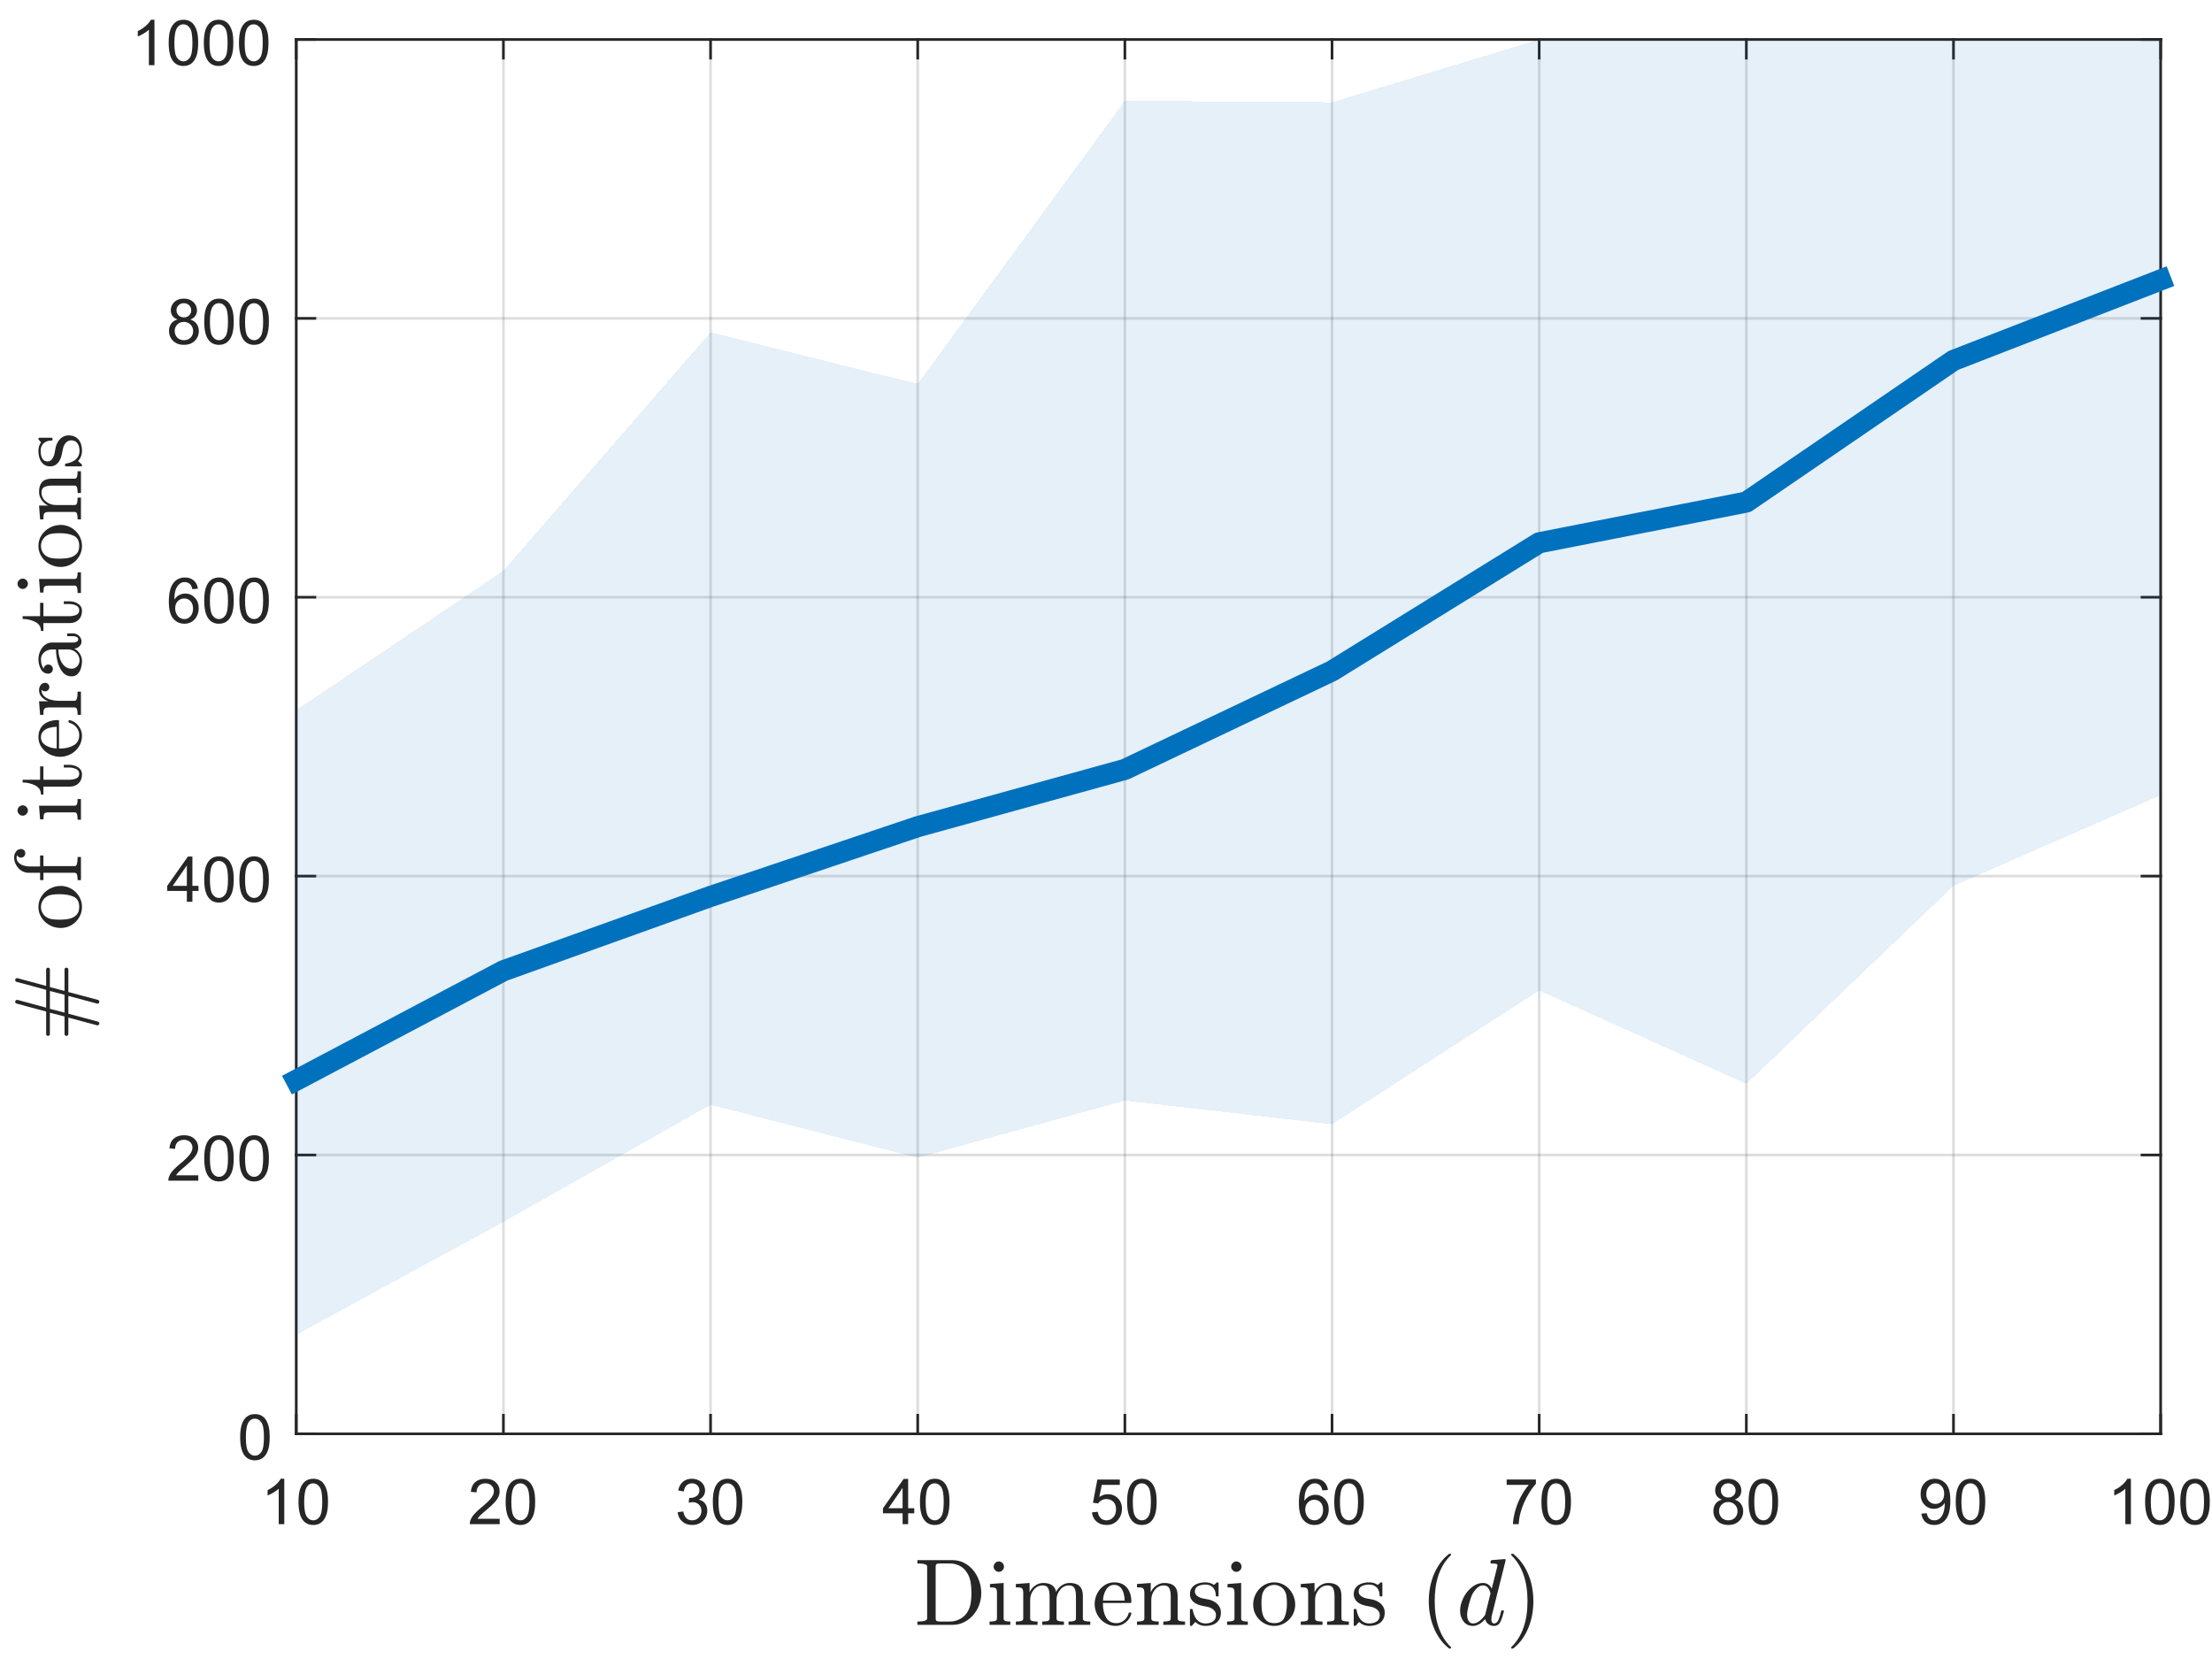 <?xml version="1.0"?>
<!DOCTYPE svg PUBLIC '-//W3C//DTD SVG 1.0//EN'
          'http://www.w3.org/TR/2001/REC-SVG-20010904/DTD/svg10.dtd'>
<svg xmlns:xlink="http://www.w3.org/1999/xlink" style="fill-opacity:1; color-rendering:auto; color-interpolation:auto; text-rendering:auto; stroke:black; stroke-linecap:square; stroke-miterlimit:10; shape-rendering:auto; stroke-opacity:1; fill:black; stroke-dasharray:none; font-weight:normal; stroke-width:1; font-family:'Dialog'; font-style:normal; stroke-linejoin:miter; font-size:12px; stroke-dashoffset:0; image-rendering:auto;" width="560" height="420" xmlns="http://www.w3.org/2000/svg"
><rect width="100%" height="100%" fill="#808080" stroke="none"/><!--Generated by the Batik Graphics2D SVG Generator--><defs id="genericDefs"
  /><g
  ><defs id="defs1"
    ><clipPath clipPathUnits="userSpaceOnUse" id="clipPath1"
      ><path d="M0 0 L560 0 L560 420 L0 420 L0 0 Z"
      /></clipPath
    ></defs
    ><g style="fill:white; stroke:white;"
    ><rect x="0" y="0" width="560" style="clip-path:url(#clipPath1); stroke:none;" height="420"
    /></g
    ><g style="fill:white; text-rendering:optimizeSpeed; color-rendering:optimizeSpeed; image-rendering:optimizeSpeed; shape-rendering:crispEdges; stroke:white; color-interpolation:sRGB;"
    ><rect x="0" width="560" height="420" y="0" style="stroke:none;"
      /><path style="stroke:none;" d="M75 363 L547 363 L547 10 L75 10 Z"
    /></g
    ><g style="stroke-linecap:butt; fill-opacity:0.149; fill:rgb(38,38,38); text-rendering:geometricPrecision; image-rendering:optimizeQuality; color-rendering:optimizeQuality; stroke-linejoin:round; stroke:rgb(38,38,38); color-interpolation:linearRGB; stroke-width:0.667; stroke-opacity:0.149;"
    ><line y2="10" style="fill:none;" x1="75" x2="75" y1="363"
      /><line y2="10" style="fill:none;" x1="127.444" x2="127.444" y1="363"
      /><line y2="10" style="fill:none;" x1="179.889" x2="179.889" y1="363"
      /><line y2="10" style="fill:none;" x1="232.333" x2="232.333" y1="363"
      /><line y2="10" style="fill:none;" x1="284.778" x2="284.778" y1="363"
      /><line y2="10" style="fill:none;" x1="337.222" x2="337.222" y1="363"
      /><line y2="10" style="fill:none;" x1="389.667" x2="389.667" y1="363"
      /><line y2="10" style="fill:none;" x1="442.111" x2="442.111" y1="363"
      /><line y2="10" style="fill:none;" x1="494.555" x2="494.555" y1="363"
      /><line y2="10" style="fill:none;" x1="547" x2="547" y1="363"
      /><line y2="363" style="fill:none;" x1="547" x2="75" y1="363"
      /><line y2="292.4" style="fill:none;" x1="547" x2="75" y1="292.4"
      /><line y2="221.8" style="fill:none;" x1="547" x2="75" y1="221.8"
      /><line y2="151.2" style="fill:none;" x1="547" x2="75" y1="151.2"
      /><line y2="80.6" style="fill:none;" x1="547" x2="75" y1="80.6"
      /><line y2="10" style="fill:none;" x1="547" x2="75" y1="10"
      /><line x1="75" x2="547" y1="363" style="stroke-linecap:square; fill-opacity:1; fill:none; stroke-opacity:1;" y2="363"
      /><line x1="75" x2="547" y1="10" style="stroke-linecap:square; fill-opacity:1; fill:none; stroke-opacity:1;" y2="10"
      /><line x1="75" x2="75" y1="363" style="stroke-linecap:square; fill-opacity:1; fill:none; stroke-opacity:1;" y2="358.28"
      /><line x1="127.444" x2="127.444" y1="363" style="stroke-linecap:square; fill-opacity:1; fill:none; stroke-opacity:1;" y2="358.28"
      /><line x1="179.889" x2="179.889" y1="363" style="stroke-linecap:square; fill-opacity:1; fill:none; stroke-opacity:1;" y2="358.28"
      /><line x1="232.333" x2="232.333" y1="363" style="stroke-linecap:square; fill-opacity:1; fill:none; stroke-opacity:1;" y2="358.28"
      /><line x1="284.778" x2="284.778" y1="363" style="stroke-linecap:square; fill-opacity:1; fill:none; stroke-opacity:1;" y2="358.28"
      /><line x1="337.222" x2="337.222" y1="363" style="stroke-linecap:square; fill-opacity:1; fill:none; stroke-opacity:1;" y2="358.28"
      /><line x1="389.667" x2="389.667" y1="363" style="stroke-linecap:square; fill-opacity:1; fill:none; stroke-opacity:1;" y2="358.28"
      /><line x1="442.111" x2="442.111" y1="363" style="stroke-linecap:square; fill-opacity:1; fill:none; stroke-opacity:1;" y2="358.28"
      /><line x1="494.555" x2="494.555" y1="363" style="stroke-linecap:square; fill-opacity:1; fill:none; stroke-opacity:1;" y2="358.28"
      /><line x1="547" x2="547" y1="363" style="stroke-linecap:square; fill-opacity:1; fill:none; stroke-opacity:1;" y2="358.28"
      /><line x1="75" x2="75" y1="10" style="stroke-linecap:square; fill-opacity:1; fill:none; stroke-opacity:1;" y2="14.72"
      /><line x1="127.444" x2="127.444" y1="10" style="stroke-linecap:square; fill-opacity:1; fill:none; stroke-opacity:1;" y2="14.72"
      /><line x1="179.889" x2="179.889" y1="10" style="stroke-linecap:square; fill-opacity:1; fill:none; stroke-opacity:1;" y2="14.72"
      /><line x1="232.333" x2="232.333" y1="10" style="stroke-linecap:square; fill-opacity:1; fill:none; stroke-opacity:1;" y2="14.72"
      /><line x1="284.778" x2="284.778" y1="10" style="stroke-linecap:square; fill-opacity:1; fill:none; stroke-opacity:1;" y2="14.72"
      /><line x1="337.222" x2="337.222" y1="10" style="stroke-linecap:square; fill-opacity:1; fill:none; stroke-opacity:1;" y2="14.72"
      /><line x1="389.667" x2="389.667" y1="10" style="stroke-linecap:square; fill-opacity:1; fill:none; stroke-opacity:1;" y2="14.72"
      /><line x1="442.111" x2="442.111" y1="10" style="stroke-linecap:square; fill-opacity:1; fill:none; stroke-opacity:1;" y2="14.72"
      /><line x1="494.555" x2="494.555" y1="10" style="stroke-linecap:square; fill-opacity:1; fill:none; stroke-opacity:1;" y2="14.72"
      /><line x1="547" x2="547" y1="10" style="stroke-linecap:square; fill-opacity:1; fill:none; stroke-opacity:1;" y2="14.72"
    /></g
    ><g transform="translate(75,368.867)" style="font-size:16px; fill:rgb(38,38,38); text-rendering:geometricPrecision; image-rendering:optimizeQuality; color-rendering:optimizeQuality; font-family:'SansSerif'; stroke:rgb(38,38,38); color-interpolation:linearRGB;"
    ><path style="stroke:none;" d="M-3.031 17 L-4.438 17 L-4.438 8.031 Q-4.953 8.516 -5.773 9 Q-6.594 9.484 -7.25 9.734 L-7.25 8.375 Q-6.078 7.812 -5.195 7.023 Q-4.312 6.234 -3.938 5.5 L-3.031 5.5 L-3.031 17 ZM0.57 11.344 Q0.57 9.312 0.984 8.078 Q1.398 6.844 2.227 6.172 Q3.055 5.5 4.305 5.5 Q5.227 5.5 5.922 5.867 Q6.617 6.234 7.07 6.938 Q7.523 7.641 7.781 8.641 Q8.039 9.641 8.039 11.344 Q8.039 13.359 7.625 14.602 Q7.211 15.844 6.383 16.523 Q5.555 17.203 4.305 17.203 Q2.648 17.203 1.695 16 Q0.57 14.578 0.57 11.344 ZM2.008 11.344 Q2.008 14.172 2.672 15.102 Q3.336 16.031 4.305 16.031 Q5.273 16.031 5.93 15.094 Q6.586 14.156 6.586 11.344 Q6.586 8.516 5.93 7.586 Q5.273 6.656 4.289 6.656 Q3.32 6.656 2.742 7.484 Q2.008 8.531 2.008 11.344 Z"
    /></g
    ><g transform="translate(127.444,368.867)" style="font-size:16px; fill:rgb(38,38,38); text-rendering:geometricPrecision; image-rendering:optimizeQuality; color-rendering:optimizeQuality; font-family:'SansSerif'; stroke:rgb(38,38,38); color-interpolation:linearRGB;"
    ><path style="stroke:none;" d="M-0.938 15.641 L-0.938 17 L-8.516 17 Q-8.531 16.484 -8.344 16.016 Q-8.062 15.25 -7.422 14.5 Q-6.781 13.75 -5.578 12.766 Q-3.719 11.234 -3.062 10.336 Q-2.406 9.438 -2.406 8.641 Q-2.406 7.812 -3 7.234 Q-3.594 6.656 -4.562 6.656 Q-5.578 6.656 -6.188 7.266 Q-6.797 7.875 -6.797 8.953 L-8.25 8.812 Q-8.094 7.188 -7.125 6.344 Q-6.156 5.5 -4.531 5.5 Q-2.875 5.5 -1.914 6.414 Q-0.953 7.328 -0.953 8.672 Q-0.953 9.359 -1.234 10.023 Q-1.516 10.688 -2.172 11.422 Q-2.828 12.156 -4.344 13.438 Q-5.609 14.5 -5.969 14.883 Q-6.328 15.266 -6.562 15.641 L-0.938 15.641 ZM0.57 11.344 Q0.57 9.312 0.984 8.078 Q1.398 6.844 2.227 6.172 Q3.055 5.5 4.305 5.5 Q5.227 5.5 5.922 5.867 Q6.617 6.234 7.07 6.938 Q7.523 7.641 7.781 8.641 Q8.039 9.641 8.039 11.344 Q8.039 13.359 7.625 14.602 Q7.211 15.844 6.383 16.523 Q5.555 17.203 4.305 17.203 Q2.648 17.203 1.695 16 Q0.57 14.578 0.57 11.344 ZM2.008 11.344 Q2.008 14.172 2.672 15.102 Q3.336 16.031 4.305 16.031 Q5.273 16.031 5.93 15.094 Q6.586 14.156 6.586 11.344 Q6.586 8.516 5.93 7.586 Q5.273 6.656 4.289 6.656 Q3.32 6.656 2.742 7.484 Q2.008 8.531 2.008 11.344 Z"
    /></g
    ><g transform="translate(179.889,368.867)" style="font-size:16px; fill:rgb(38,38,38); text-rendering:geometricPrecision; image-rendering:optimizeQuality; color-rendering:optimizeQuality; font-family:'SansSerif'; stroke:rgb(38,38,38); color-interpolation:linearRGB;"
    ><path style="stroke:none;" d="M-8.328 13.969 L-6.922 13.781 Q-6.672 14.984 -6.094 15.508 Q-5.516 16.031 -4.672 16.031 Q-3.688 16.031 -3 15.344 Q-2.312 14.656 -2.312 13.641 Q-2.312 12.672 -2.945 12.047 Q-3.578 11.422 -4.562 11.422 Q-4.953 11.422 -5.547 11.578 L-5.391 10.344 Q-5.25 10.359 -5.172 10.359 Q-4.266 10.359 -3.547 9.891 Q-2.828 9.422 -2.828 8.438 Q-2.828 7.672 -3.352 7.164 Q-3.875 6.656 -4.703 6.656 Q-5.531 6.656 -6.078 7.172 Q-6.625 7.688 -6.781 8.719 L-8.188 8.469 Q-7.922 7.047 -7.008 6.273 Q-6.094 5.5 -4.734 5.5 Q-3.797 5.5 -3.008 5.898 Q-2.219 6.297 -1.805 6.992 Q-1.391 7.688 -1.391 8.469 Q-1.391 9.219 -1.789 9.828 Q-2.188 10.438 -2.969 10.797 Q-1.953 11.031 -1.391 11.766 Q-0.828 12.5 -0.828 13.609 Q-0.828 15.109 -1.922 16.156 Q-3.016 17.203 -4.688 17.203 Q-6.188 17.203 -7.188 16.305 Q-8.188 15.406 -8.328 13.969 ZM0.57 11.344 Q0.57 9.312 0.984 8.078 Q1.398 6.844 2.227 6.172 Q3.055 5.5 4.305 5.5 Q5.227 5.5 5.922 5.867 Q6.617 6.234 7.07 6.938 Q7.523 7.641 7.781 8.641 Q8.039 9.641 8.039 11.344 Q8.039 13.359 7.625 14.602 Q7.211 15.844 6.383 16.523 Q5.555 17.203 4.305 17.203 Q2.648 17.203 1.695 16 Q0.57 14.578 0.57 11.344 ZM2.008 11.344 Q2.008 14.172 2.672 15.102 Q3.336 16.031 4.305 16.031 Q5.273 16.031 5.93 15.094 Q6.586 14.156 6.586 11.344 Q6.586 8.516 5.93 7.586 Q5.273 6.656 4.289 6.656 Q3.32 6.656 2.742 7.484 Q2.008 8.531 2.008 11.344 Z"
    /></g
    ><g transform="translate(232.333,368.867)" style="font-size:16px; fill:rgb(38,38,38); text-rendering:geometricPrecision; image-rendering:optimizeQuality; color-rendering:optimizeQuality; font-family:'SansSerif'; stroke:rgb(38,38,38); color-interpolation:linearRGB;"
    ><path style="stroke:none;" d="M-3.828 17 L-3.828 14.25 L-8.797 14.25 L-8.797 12.969 L-3.562 5.547 L-2.422 5.547 L-2.422 12.969 L-0.875 12.969 L-0.875 14.25 L-2.422 14.25 L-2.422 17 L-3.828 17 ZM-3.828 12.969 L-3.828 7.797 L-7.406 12.969 L-3.828 12.969 ZM0.57 11.344 Q0.57 9.312 0.984 8.078 Q1.398 6.844 2.227 6.172 Q3.055 5.5 4.305 5.5 Q5.227 5.5 5.922 5.867 Q6.617 6.234 7.07 6.938 Q7.523 7.641 7.781 8.641 Q8.039 9.641 8.039 11.344 Q8.039 13.359 7.625 14.602 Q7.211 15.844 6.383 16.523 Q5.555 17.203 4.305 17.203 Q2.648 17.203 1.695 16 Q0.57 14.578 0.57 11.344 ZM2.008 11.344 Q2.008 14.172 2.672 15.102 Q3.336 16.031 4.305 16.031 Q5.273 16.031 5.93 15.094 Q6.586 14.156 6.586 11.344 Q6.586 8.516 5.93 7.586 Q5.273 6.656 4.289 6.656 Q3.32 6.656 2.742 7.484 Q2.008 8.531 2.008 11.344 Z"
    /></g
    ><g transform="translate(284.778,368.867)" style="font-size:16px; fill:rgb(38,38,38); text-rendering:geometricPrecision; image-rendering:optimizeQuality; color-rendering:optimizeQuality; font-family:'SansSerif'; stroke:rgb(38,38,38); color-interpolation:linearRGB;"
    ><path style="stroke:none;" d="M-8.328 14 L-6.859 13.875 Q-6.688 14.953 -6.094 15.492 Q-5.5 16.031 -4.656 16.031 Q-3.641 16.031 -2.938 15.266 Q-2.234 14.5 -2.234 13.234 Q-2.234 12.031 -2.906 11.336 Q-3.578 10.641 -4.672 10.641 Q-5.359 10.641 -5.906 10.953 Q-6.453 11.266 -6.766 11.75 L-8.078 11.578 L-6.969 5.703 L-1.281 5.703 L-1.281 7.047 L-5.844 7.047 L-6.469 10.125 Q-5.438 9.406 -4.297 9.406 Q-2.797 9.406 -1.766 10.445 Q-0.734 11.484 -0.734 13.109 Q-0.734 14.672 -1.641 15.797 Q-2.75 17.203 -4.656 17.203 Q-6.219 17.203 -7.203 16.32 Q-8.188 15.438 -8.328 14 ZM0.57 11.344 Q0.57 9.312 0.984 8.078 Q1.398 6.844 2.227 6.172 Q3.055 5.5 4.305 5.5 Q5.227 5.5 5.922 5.867 Q6.617 6.234 7.07 6.938 Q7.523 7.641 7.781 8.641 Q8.039 9.641 8.039 11.344 Q8.039 13.359 7.625 14.602 Q7.211 15.844 6.383 16.523 Q5.555 17.203 4.305 17.203 Q2.648 17.203 1.695 16 Q0.57 14.578 0.57 11.344 ZM2.008 11.344 Q2.008 14.172 2.672 15.102 Q3.336 16.031 4.305 16.031 Q5.273 16.031 5.93 15.094 Q6.586 14.156 6.586 11.344 Q6.586 8.516 5.93 7.586 Q5.273 6.656 4.289 6.656 Q3.32 6.656 2.742 7.484 Q2.008 8.531 2.008 11.344 Z"
    /></g
    ><g transform="translate(337.222,368.867)" style="font-size:16px; fill:rgb(38,38,38); text-rendering:geometricPrecision; image-rendering:optimizeQuality; color-rendering:optimizeQuality; font-family:'SansSerif'; stroke:rgb(38,38,38); color-interpolation:linearRGB;"
    ><path style="stroke:none;" d="M-1.031 8.344 L-2.438 8.453 Q-2.625 7.625 -2.969 7.25 Q-3.531 6.656 -4.375 6.656 Q-5.047 6.656 -5.547 7.031 Q-6.219 7.516 -6.602 8.445 Q-6.984 9.375 -7 11.094 Q-6.484 10.312 -5.75 9.938 Q-5.016 9.562 -4.219 9.562 Q-2.812 9.562 -1.82 10.602 Q-0.828 11.641 -0.828 13.281 Q-0.828 14.359 -1.297 15.281 Q-1.766 16.203 -2.578 16.703 Q-3.391 17.203 -4.422 17.203 Q-6.172 17.203 -7.281 15.906 Q-8.391 14.609 -8.391 11.641 Q-8.391 8.312 -7.172 6.812 Q-6.094 5.5 -4.281 5.5 Q-2.938 5.5 -2.07 6.258 Q-1.203 7.016 -1.031 8.344 ZM-6.781 13.281 Q-6.781 14.016 -6.469 14.68 Q-6.156 15.344 -5.602 15.688 Q-5.047 16.031 -4.438 16.031 Q-3.547 16.031 -2.906 15.312 Q-2.266 14.594 -2.266 13.359 Q-2.266 12.172 -2.898 11.492 Q-3.531 10.812 -4.5 10.812 Q-5.453 10.812 -6.117 11.492 Q-6.781 12.172 -6.781 13.281 ZM0.57 11.344 Q0.57 9.312 0.984 8.078 Q1.398 6.844 2.227 6.172 Q3.055 5.5 4.305 5.5 Q5.227 5.5 5.922 5.867 Q6.617 6.234 7.07 6.938 Q7.523 7.641 7.781 8.641 Q8.039 9.641 8.039 11.344 Q8.039 13.359 7.625 14.602 Q7.211 15.844 6.383 16.523 Q5.555 17.203 4.305 17.203 Q2.648 17.203 1.695 16 Q0.57 14.578 0.57 11.344 ZM2.008 11.344 Q2.008 14.172 2.672 15.102 Q3.336 16.031 4.305 16.031 Q5.273 16.031 5.93 15.094 Q6.586 14.156 6.586 11.344 Q6.586 8.516 5.93 7.586 Q5.273 6.656 4.289 6.656 Q3.32 6.656 2.742 7.484 Q2.008 8.531 2.008 11.344 Z"
    /></g
    ><g transform="translate(389.667,368.867)" style="font-size:16px; fill:rgb(38,38,38); text-rendering:geometricPrecision; image-rendering:optimizeQuality; color-rendering:optimizeQuality; font-family:'SansSerif'; stroke:rgb(38,38,38); color-interpolation:linearRGB;"
    ><path style="stroke:none;" d="M-8.234 7.047 L-8.234 5.688 L-0.828 5.688 L-0.828 6.781 Q-1.922 7.953 -2.992 9.883 Q-4.062 11.812 -4.656 13.844 Q-5.078 15.281 -5.188 17 L-6.641 17 Q-6.609 15.641 -6.102 13.727 Q-5.594 11.812 -4.648 10.039 Q-3.703 8.266 -2.625 7.047 L-8.234 7.047 ZM0.57 11.344 Q0.57 9.312 0.984 8.078 Q1.398 6.844 2.227 6.172 Q3.055 5.5 4.305 5.5 Q5.227 5.5 5.922 5.867 Q6.617 6.234 7.07 6.938 Q7.523 7.641 7.781 8.641 Q8.039 9.641 8.039 11.344 Q8.039 13.359 7.625 14.602 Q7.211 15.844 6.383 16.523 Q5.555 17.203 4.305 17.203 Q2.648 17.203 1.695 16 Q0.57 14.578 0.57 11.344 ZM2.008 11.344 Q2.008 14.172 2.672 15.102 Q3.336 16.031 4.305 16.031 Q5.273 16.031 5.93 15.094 Q6.586 14.156 6.586 11.344 Q6.586 8.516 5.93 7.586 Q5.273 6.656 4.289 6.656 Q3.32 6.656 2.742 7.484 Q2.008 8.531 2.008 11.344 Z"
    /></g
    ><g transform="translate(442.111,368.867)" style="font-size:16px; fill:rgb(38,38,38); text-rendering:geometricPrecision; image-rendering:optimizeQuality; color-rendering:optimizeQuality; font-family:'SansSerif'; stroke:rgb(38,38,38); color-interpolation:linearRGB;"
    ><path style="stroke:none;" d="M-6.172 10.781 Q-7.047 10.469 -7.469 9.875 Q-7.891 9.281 -7.891 8.453 Q-7.891 7.203 -6.992 6.352 Q-6.094 5.5 -4.594 5.5 Q-3.094 5.5 -2.18 6.367 Q-1.266 7.234 -1.266 8.484 Q-1.266 9.281 -1.688 9.875 Q-2.109 10.469 -2.953 10.781 Q-1.906 11.125 -1.352 11.891 Q-0.797 12.656 -0.797 13.719 Q-0.797 15.188 -1.836 16.195 Q-2.875 17.203 -4.578 17.203 Q-6.266 17.203 -7.305 16.195 Q-8.344 15.188 -8.344 13.688 Q-8.344 12.562 -7.781 11.812 Q-7.219 11.062 -6.172 10.781 ZM-6.453 8.406 Q-6.453 9.219 -5.93 9.734 Q-5.406 10.25 -4.562 10.25 Q-3.75 10.25 -3.234 9.734 Q-2.719 9.219 -2.719 8.484 Q-2.719 7.703 -3.25 7.18 Q-3.781 6.656 -4.578 6.656 Q-5.391 6.656 -5.922 7.172 Q-6.453 7.688 -6.453 8.406 ZM-6.906 13.688 Q-6.906 14.297 -6.617 14.859 Q-6.328 15.422 -5.766 15.727 Q-5.203 16.031 -4.562 16.031 Q-3.547 16.031 -2.891 15.383 Q-2.234 14.734 -2.234 13.734 Q-2.234 12.719 -2.914 12.055 Q-3.594 11.391 -4.609 11.391 Q-5.594 11.391 -6.25 12.047 Q-6.906 12.703 -6.906 13.688 ZM0.57 11.344 Q0.57 9.312 0.984 8.078 Q1.398 6.844 2.227 6.172 Q3.055 5.5 4.305 5.5 Q5.227 5.5 5.922 5.867 Q6.617 6.234 7.07 6.938 Q7.523 7.641 7.781 8.641 Q8.039 9.641 8.039 11.344 Q8.039 13.359 7.625 14.602 Q7.211 15.844 6.383 16.523 Q5.555 17.203 4.305 17.203 Q2.648 17.203 1.695 16 Q0.57 14.578 0.57 11.344 ZM2.008 11.344 Q2.008 14.172 2.672 15.102 Q3.336 16.031 4.305 16.031 Q5.273 16.031 5.93 15.094 Q6.586 14.156 6.586 11.344 Q6.586 8.516 5.93 7.586 Q5.273 6.656 4.289 6.656 Q3.32 6.656 2.742 7.484 Q2.008 8.531 2.008 11.344 Z"
    /></g
    ><g transform="translate(494.555,368.867)" style="font-size:16px; fill:rgb(38,38,38); text-rendering:geometricPrecision; image-rendering:optimizeQuality; color-rendering:optimizeQuality; font-family:'SansSerif'; stroke:rgb(38,38,38); color-interpolation:linearRGB;"
    ><path style="stroke:none;" d="M-8.125 14.344 L-6.766 14.219 Q-6.594 15.172 -6.109 15.602 Q-5.625 16.031 -4.875 16.031 Q-4.219 16.031 -3.734 15.734 Q-3.25 15.438 -2.938 14.945 Q-2.625 14.453 -2.414 13.609 Q-2.203 12.766 -2.203 11.891 Q-2.203 11.797 -2.203 11.609 Q-2.625 12.281 -3.359 12.695 Q-4.094 13.109 -4.938 13.109 Q-6.359 13.109 -7.344 12.078 Q-8.328 11.047 -8.328 9.359 Q-8.328 7.625 -7.305 6.562 Q-6.281 5.5 -4.734 5.5 Q-3.609 5.5 -2.688 6.102 Q-1.766 6.703 -1.281 7.812 Q-0.797 8.922 -0.797 11.031 Q-0.797 13.234 -1.273 14.531 Q-1.75 15.828 -2.695 16.516 Q-3.641 17.203 -4.906 17.203 Q-6.25 17.203 -7.102 16.453 Q-7.953 15.703 -8.125 14.344 ZM-2.359 9.297 Q-2.359 8.078 -3.008 7.367 Q-3.656 6.656 -4.562 6.656 Q-5.5 6.656 -6.195 7.422 Q-6.891 8.188 -6.891 9.406 Q-6.891 10.5 -6.227 11.188 Q-5.562 11.875 -4.594 11.875 Q-3.625 11.875 -2.992 11.188 Q-2.359 10.5 -2.359 9.297 ZM0.57 11.344 Q0.57 9.312 0.984 8.078 Q1.398 6.844 2.227 6.172 Q3.055 5.5 4.305 5.5 Q5.227 5.5 5.922 5.867 Q6.617 6.234 7.07 6.938 Q7.523 7.641 7.781 8.641 Q8.039 9.641 8.039 11.344 Q8.039 13.359 7.625 14.602 Q7.211 15.844 6.383 16.523 Q5.555 17.203 4.305 17.203 Q2.648 17.203 1.695 16 Q0.57 14.578 0.57 11.344 ZM2.008 11.344 Q2.008 14.172 2.672 15.102 Q3.336 16.031 4.305 16.031 Q5.273 16.031 5.93 15.094 Q6.586 14.156 6.586 11.344 Q6.586 8.516 5.93 7.586 Q5.273 6.656 4.289 6.656 Q3.32 6.656 2.742 7.484 Q2.008 8.531 2.008 11.344 Z"
    /></g
    ><g transform="translate(547,368.867)" style="font-size:16px; fill:rgb(38,38,38); text-rendering:geometricPrecision; image-rendering:optimizeQuality; color-rendering:optimizeQuality; font-family:'SansSerif'; stroke:rgb(38,38,38); color-interpolation:linearRGB;"
    ><path style="stroke:none;" d="M-7.531 17 L-8.938 17 L-8.938 8.031 Q-9.453 8.516 -10.273 9 Q-11.094 9.484 -11.75 9.734 L-11.75 8.375 Q-10.578 7.812 -9.695 7.023 Q-8.812 6.234 -8.438 5.5 L-7.531 5.5 L-7.531 17 ZM-3.93 11.344 Q-3.93 9.312 -3.516 8.078 Q-3.102 6.844 -2.273 6.172 Q-1.445 5.5 -0.195 5.5 Q0.727 5.5 1.422 5.867 Q2.117 6.234 2.57 6.938 Q3.023 7.641 3.281 8.641 Q3.539 9.641 3.539 11.344 Q3.539 13.359 3.125 14.602 Q2.711 15.844 1.883 16.523 Q1.055 17.203 -0.195 17.203 Q-1.852 17.203 -2.805 16 Q-3.93 14.578 -3.93 11.344 ZM-2.492 11.344 Q-2.492 14.172 -1.828 15.102 Q-1.164 16.031 -0.195 16.031 Q0.773 16.031 1.43 15.094 Q2.086 14.156 2.086 11.344 Q2.086 8.516 1.43 7.586 Q0.773 6.656 -0.211 6.656 Q-1.18 6.656 -1.758 7.484 Q-2.492 8.531 -2.492 11.344 ZM4.969 11.344 Q4.969 9.312 5.383 8.078 Q5.797 6.844 6.625 6.172 Q7.453 5.5 8.703 5.5 Q9.625 5.5 10.32 5.867 Q11.016 6.234 11.469 6.938 Q11.922 7.641 12.18 8.641 Q12.438 9.641 12.438 11.344 Q12.438 13.359 12.023 14.602 Q11.609 15.844 10.781 16.523 Q9.953 17.203 8.703 17.203 Q7.047 17.203 6.094 16 Q4.969 14.578 4.969 11.344 ZM6.406 11.344 Q6.406 14.172 7.07 15.102 Q7.734 16.031 8.703 16.031 Q9.672 16.031 10.328 15.094 Q10.984 14.156 10.984 11.344 Q10.984 8.516 10.328 7.586 Q9.672 6.656 8.688 6.656 Q7.719 6.656 7.141 7.484 Q6.406 8.531 6.406 11.344 Z"
    /></g
    ><g transform="translate(311,391.2)" style="font-size:24px; fill:rgb(38,38,38); text-rendering:geometricPrecision; image-rendering:optimizeQuality; color-rendering:optimizeQuality; font-family:'mwa_cmr10'; stroke:rgb(38,38,38); color-interpolation:linearRGB;"
    ><path style="stroke:none;" d="M-78.749 20.16 L-78.749 19.316 Q-76.28 19.316 -76.28 18.55 L-76.28 5.363 Q-76.28 4.613 -78.749 4.613 L-78.749 3.769 L-69.905 3.769 Q-68.265 3.769 -66.905 4.472 Q-65.546 5.176 -64.585 6.363 Q-63.624 7.551 -63.101 9.05 Q-62.577 10.55 -62.577 12.113 Q-62.577 13.644 -63.101 15.082 Q-63.624 16.519 -64.616 17.668 Q-65.609 18.816 -66.96 19.488 Q-68.312 20.16 -69.905 20.16 L-78.749 20.16 ZM-74.124 18.55 Q-74.124 19.066 -73.827 19.191 Q-73.53 19.316 -72.905 19.316 L-70.515 19.316 Q-69.296 19.316 -68.187 18.785 Q-67.077 18.254 -66.343 17.3 Q-65.593 16.285 -65.335 15.043 Q-65.077 13.8 -65.077 12.113 Q-65.077 10.379 -65.335 9.066 Q-65.593 7.754 -66.343 6.722 Q-67.062 5.691 -68.163 5.152 Q-69.265 4.613 -70.515 4.613 L-72.905 4.613 Q-73.327 4.613 -73.569 4.644 Q-73.812 4.676 -73.968 4.847 Q-74.124 5.019 -74.124 5.363 L-74.124 18.55 Z"
      /><path style="stroke:none;" d="M-60.478 20.16 L-60.478 19.316 Q-59.65 19.316 -59.127 19.183 Q-58.603 19.05 -58.603 18.55 L-58.603 12.004 Q-58.603 11.082 -58.955 10.871 Q-59.306 10.66 -60.369 10.66 L-60.369 9.816 L-56.916 9.55 L-56.916 18.55 Q-56.916 19.05 -56.455 19.183 Q-55.994 19.316 -55.228 19.316 L-55.228 20.16 L-60.478 20.16 ZM-59.447 5.426 Q-59.447 4.894 -59.048 4.496 Q-58.65 4.097 -58.135 4.097 Q-57.806 4.097 -57.486 4.277 Q-57.166 4.457 -56.994 4.769 Q-56.822 5.082 -56.822 5.426 Q-56.822 5.941 -57.22 6.34 Q-57.619 6.738 -58.135 6.738 Q-58.65 6.738 -59.048 6.34 Q-59.447 5.941 -59.447 5.426 Z"
      /><path style="stroke:none;" d="M-53.827 20.16 L-53.827 19.316 Q-53.015 19.316 -52.483 19.183 Q-51.952 19.05 -51.952 18.55 L-51.952 12.004 Q-51.952 11.363 -52.148 11.074 Q-52.343 10.785 -52.702 10.722 Q-53.062 10.66 -53.827 10.66 L-53.827 9.816 L-50.343 9.55 L-50.343 11.894 Q-49.874 10.863 -48.929 10.207 Q-47.983 9.55 -46.874 9.55 Q-44.108 9.55 -43.624 11.8 Q-43.14 10.8 -42.218 10.175 Q-41.296 9.55 -40.187 9.55 Q-39.093 9.55 -38.351 9.902 Q-37.608 10.254 -37.233 10.972 Q-36.858 11.691 -36.858 12.785 L-36.858 18.55 Q-36.858 19.05 -36.327 19.183 Q-35.796 19.316 -34.983 19.316 L-34.983 20.16 L-40.483 20.16 L-40.483 19.316 Q-39.655 19.316 -39.132 19.183 Q-38.608 19.05 -38.608 18.55 L-38.608 12.863 Q-38.608 11.644 -38.944 10.91 Q-39.28 10.175 -40.343 10.175 Q-41.718 10.175 -42.624 11.285 Q-43.53 12.394 -43.53 13.816 L-43.53 18.55 Q-43.53 19.05 -42.999 19.183 Q-42.468 19.316 -41.655 19.316 L-41.655 20.16 L-47.155 20.16 L-47.155 19.316 Q-46.327 19.316 -45.804 19.183 Q-45.28 19.05 -45.28 18.55 L-45.28 12.863 Q-45.28 11.691 -45.616 10.933 Q-45.952 10.175 -47.015 10.175 Q-48.405 10.175 -49.304 11.285 Q-50.202 12.394 -50.202 13.816 L-50.202 18.55 Q-50.202 19.05 -49.671 19.183 Q-49.14 19.316 -48.327 19.316 L-48.327 20.16 L-53.827 20.16 Z"
      /><path style="stroke:none;" d="M-28.561 20.425 Q-30.03 20.425 -31.257 19.66 Q-32.483 18.894 -33.179 17.613 Q-33.874 16.332 -33.874 14.894 Q-33.874 13.488 -33.233 12.222 Q-32.593 10.957 -31.452 10.175 Q-30.311 9.394 -28.905 9.394 Q-27.811 9.394 -26.991 9.769 Q-26.171 10.144 -25.647 10.8 Q-25.124 11.457 -24.851 12.347 Q-24.577 13.238 -24.577 14.3 Q-24.577 14.613 -24.827 14.613 L-31.78 14.613 L-31.78 14.879 Q-31.78 16.863 -30.976 18.293 Q-30.171 19.722 -28.358 19.722 Q-27.624 19.722 -26.991 19.394 Q-26.358 19.066 -25.897 18.48 Q-25.436 17.894 -25.28 17.222 Q-25.249 17.144 -25.186 17.082 Q-25.124 17.019 -25.046 17.019 L-24.827 17.019 Q-24.577 17.019 -24.577 17.316 Q-24.921 18.675 -26.046 19.55 Q-27.171 20.425 -28.561 20.425 ZM-31.749 14.019 L-26.28 14.019 Q-26.28 13.113 -26.53 12.191 Q-26.78 11.269 -27.366 10.652 Q-27.952 10.035 -28.905 10.035 Q-30.265 10.035 -31.007 11.308 Q-31.749 12.582 -31.749 14.019 Z"
      /><path style="stroke:none;" d="M-23.16 20.16 L-23.16 19.316 Q-22.348 19.316 -21.817 19.183 Q-21.285 19.05 -21.285 18.55 L-21.285 12.004 Q-21.285 11.363 -21.481 11.074 Q-21.676 10.785 -22.035 10.722 Q-22.395 10.66 -23.16 10.66 L-23.16 9.816 L-19.676 9.55 L-19.676 11.894 Q-19.207 10.863 -18.262 10.207 Q-17.317 9.55 -16.207 9.55 Q-14.535 9.55 -13.7 10.347 Q-12.864 11.144 -12.864 12.785 L-12.864 18.55 Q-12.864 19.05 -12.332 19.183 Q-11.801 19.316 -10.989 19.316 L-10.989 20.16 L-16.489 20.16 L-16.489 19.316 Q-15.66 19.316 -15.137 19.183 Q-14.614 19.05 -14.614 18.55 L-14.614 12.863 Q-14.614 11.691 -14.95 10.933 Q-15.285 10.175 -16.348 10.175 Q-17.739 10.175 -18.637 11.285 Q-19.535 12.394 -19.535 13.816 L-19.535 18.55 Q-19.535 19.05 -19.004 19.183 Q-18.473 19.316 -17.66 19.316 L-17.66 20.16 L-23.16 20.16 Z"
      /><path style="stroke:none;" d="M-9.749 20.238 L-9.749 16.316 Q-9.749 16.129 -9.53 16.129 L-9.249 16.129 Q-9.108 16.129 -9.061 16.316 Q-8.39 19.8 -5.827 19.8 Q-4.686 19.8 -3.921 19.285 Q-3.155 18.769 -3.155 17.691 Q-3.155 16.91 -3.749 16.363 Q-4.343 15.816 -5.171 15.629 L-6.765 15.3 Q-7.577 15.129 -8.241 14.769 Q-8.905 14.41 -9.327 13.8 Q-9.749 13.191 -9.749 12.394 Q-9.749 11.347 -9.194 10.675 Q-8.64 10.004 -7.749 9.699 Q-6.858 9.394 -5.827 9.394 Q-4.593 9.394 -3.671 10.05 L-2.983 9.457 Q-2.983 9.394 -2.874 9.394 L-2.686 9.394 Q-2.624 9.394 -2.561 9.465 Q-2.499 9.535 -2.499 9.597 L-2.499 12.738 Q-2.499 12.957 -2.686 12.957 L-2.983 12.957 Q-3.202 12.957 -3.202 12.738 Q-3.202 11.488 -3.897 10.722 Q-4.593 9.957 -5.843 9.957 Q-6.921 9.957 -7.71 10.355 Q-8.499 10.754 -8.499 11.738 Q-8.499 12.394 -7.936 12.824 Q-7.374 13.254 -6.608 13.441 L-4.983 13.754 Q-4.155 13.941 -3.444 14.386 Q-2.733 14.832 -2.319 15.511 Q-1.905 16.191 -1.905 17.035 Q-1.905 17.91 -2.202 18.55 Q-2.499 19.191 -3.038 19.613 Q-3.577 20.035 -4.304 20.23 Q-5.03 20.425 -5.827 20.425 Q-7.327 20.425 -8.39 19.425 L-9.265 20.379 Q-9.265 20.425 -9.39 20.425 L-9.53 20.425 Q-9.749 20.425 -9.749 20.238 Z"
      /><path style="stroke:none;" d="M-0.345 20.16 L-0.345 19.316 Q0.483 19.316 1.007 19.183 Q1.53 19.05 1.53 18.55 L1.53 12.004 Q1.53 11.082 1.179 10.871 Q0.827 10.66 -0.235 10.66 L-0.235 9.816 L3.218 9.55 L3.218 18.55 Q3.218 19.05 3.679 19.183 Q4.14 19.316 4.905 19.316 L4.905 20.16 L-0.345 20.16 ZM0.686 5.426 Q0.686 4.894 1.085 4.496 Q1.483 4.097 1.999 4.097 Q2.327 4.097 2.647 4.277 Q2.968 4.457 3.14 4.769 Q3.312 5.082 3.312 5.426 Q3.312 5.941 2.913 6.34 Q2.515 6.738 1.999 6.738 Q1.483 6.738 1.085 6.34 Q0.686 5.941 0.686 5.426 Z"
      /><path style="stroke:none;" d="M11.588 20.425 Q10.15 20.425 8.916 19.691 Q7.681 18.957 6.97 17.73 Q6.259 16.504 6.259 15.05 Q6.259 13.941 6.65 12.925 Q7.041 11.91 7.775 11.105 Q8.509 10.3 9.478 9.847 Q10.447 9.394 11.588 9.394 Q13.072 9.394 14.283 10.175 Q15.494 10.957 16.197 12.261 Q16.9 13.566 16.9 15.05 Q16.9 16.488 16.181 17.722 Q15.463 18.957 14.244 19.691 Q13.025 20.425 11.588 20.425 ZM11.588 19.722 Q13.509 19.722 14.158 18.332 Q14.806 16.941 14.806 14.785 Q14.806 13.566 14.674 12.777 Q14.541 11.988 14.103 11.347 Q13.838 10.941 13.424 10.644 Q13.009 10.347 12.549 10.191 Q12.088 10.035 11.588 10.035 Q10.838 10.035 10.166 10.371 Q9.494 10.707 9.041 11.347 Q8.603 12.019 8.478 12.84 Q8.353 13.66 8.353 14.785 Q8.353 16.129 8.588 17.199 Q8.822 18.269 9.533 18.996 Q10.244 19.722 11.588 19.722 Z"
      /><path style="stroke:none;" d="M18.306 20.16 L18.306 19.316 Q19.119 19.316 19.65 19.183 Q20.181 19.05 20.181 18.55 L20.181 12.004 Q20.181 11.363 19.986 11.074 Q19.791 10.785 19.431 10.722 Q19.072 10.66 18.306 10.66 L18.306 9.816 L21.791 9.55 L21.791 11.894 Q22.259 10.863 23.205 10.207 Q24.15 9.55 25.259 9.55 Q26.931 9.55 27.767 10.347 Q28.603 11.144 28.603 12.785 L28.603 18.55 Q28.603 19.05 29.134 19.183 Q29.666 19.316 30.478 19.316 L30.478 20.16 L24.978 20.16 L24.978 19.316 Q25.806 19.316 26.33 19.183 Q26.853 19.05 26.853 18.55 L26.853 12.863 Q26.853 11.691 26.517 10.933 Q26.181 10.175 25.119 10.175 Q23.728 10.175 22.83 11.285 Q21.931 12.394 21.931 13.816 L21.931 18.55 Q21.931 19.05 22.463 19.183 Q22.994 19.316 23.806 19.316 L23.806 20.16 L18.306 20.16 Z"
      /><path style="stroke:none;" d="M31.718 20.238 L31.718 16.316 Q31.718 16.129 31.937 16.129 L32.218 16.129 Q32.358 16.129 32.405 16.316 Q33.077 19.8 35.64 19.8 Q36.78 19.8 37.546 19.285 Q38.312 18.769 38.312 17.691 Q38.312 16.91 37.718 16.363 Q37.124 15.816 36.296 15.629 L34.702 15.3 Q33.89 15.129 33.226 14.769 Q32.562 14.41 32.14 13.8 Q31.718 13.191 31.718 12.394 Q31.718 11.347 32.273 10.675 Q32.827 10.004 33.718 9.699 Q34.608 9.394 35.64 9.394 Q36.874 9.394 37.796 10.05 L38.483 9.457 Q38.483 9.394 38.593 9.394 L38.78 9.394 Q38.843 9.394 38.905 9.465 Q38.968 9.535 38.968 9.597 L38.968 12.738 Q38.968 12.957 38.78 12.957 L38.483 12.957 Q38.265 12.957 38.265 12.738 Q38.265 11.488 37.569 10.722 Q36.874 9.957 35.624 9.957 Q34.546 9.957 33.757 10.355 Q32.968 10.754 32.968 11.738 Q32.968 12.394 33.53 12.824 Q34.093 13.254 34.858 13.441 L36.483 13.754 Q37.312 13.941 38.023 14.386 Q38.733 14.832 39.148 15.511 Q39.562 16.191 39.562 17.035 Q39.562 17.91 39.265 18.55 Q38.968 19.191 38.429 19.613 Q37.89 20.035 37.163 20.23 Q36.437 20.425 35.64 20.425 Q34.14 20.425 33.077 19.425 L32.202 20.379 Q32.202 20.425 32.077 20.425 L31.937 20.425 Q31.718 20.425 31.718 20.238 Z"
      /><path style="stroke:none;" d="M55.825 26.113 Q54.497 25.066 53.528 23.699 Q52.559 22.332 51.942 20.785 Q51.325 19.238 51.02 17.55 Q50.716 15.863 50.716 14.16 Q50.716 12.441 51.02 10.754 Q51.325 9.066 51.958 7.504 Q52.591 5.941 53.559 4.582 Q54.528 3.222 55.825 2.207 Q55.825 2.16 55.95 2.16 L56.169 2.16 Q56.247 2.16 56.302 2.222 Q56.356 2.285 56.356 2.363 Q56.356 2.472 56.309 2.519 Q55.138 3.675 54.356 4.988 Q53.575 6.301 53.106 7.777 Q52.638 9.254 52.427 10.847 Q52.216 12.441 52.216 14.16 Q52.216 21.785 56.294 25.754 Q56.356 25.816 56.356 25.957 Q56.356 26.004 56.294 26.082 Q56.231 26.16 56.169 26.16 L55.95 26.16 Q55.825 26.16 55.825 26.113 Z"
      /><path style="stroke:none;" d="M61.893 20.425 Q60.377 20.425 59.51 19.285 Q58.643 18.144 58.643 16.582 Q58.643 15.05 59.44 13.394 Q60.237 11.738 61.588 10.644 Q62.94 9.55 64.502 9.55 Q65.205 9.55 65.768 9.941 Q66.33 10.332 66.659 10.988 L68.002 5.644 Q68.096 5.222 68.112 4.988 Q68.112 4.613 66.565 4.613 Q66.315 4.613 66.315 4.285 Q66.33 4.238 66.369 4.082 Q66.409 3.925 66.471 3.847 Q66.534 3.769 66.659 3.769 L69.893 3.504 Q70.174 3.504 70.174 3.816 L66.721 17.613 Q66.565 18.019 66.565 18.769 Q66.565 19.8 67.252 19.8 Q68.002 19.8 68.393 18.84 Q68.784 17.879 69.049 16.629 Q69.096 16.488 69.237 16.488 L69.534 16.488 Q69.627 16.488 69.69 16.574 Q69.752 16.66 69.752 16.722 Q69.33 18.394 68.83 19.41 Q68.33 20.425 67.205 20.425 Q66.393 20.425 65.776 19.949 Q65.159 19.472 65.002 18.691 Q63.455 20.425 61.893 20.425 ZM61.924 19.8 Q62.783 19.8 63.596 19.144 Q64.409 18.488 65.002 17.613 Q65.018 17.597 65.018 17.519 L66.33 12.238 Q66.19 11.394 65.713 10.785 Q65.237 10.175 64.44 10.175 Q63.627 10.175 62.932 10.84 Q62.237 11.504 61.752 12.394 Q61.283 13.363 60.854 15.035 Q60.424 16.707 60.424 17.644 Q60.424 18.472 60.783 19.137 Q61.143 19.8 61.924 19.8 Z"
      /><path style="stroke:none;" d="M71.775 26.16 Q71.556 26.16 71.556 25.957 Q71.556 25.847 71.603 25.8 Q75.713 21.785 75.713 14.16 Q75.713 6.535 71.65 2.566 Q71.556 2.504 71.556 2.363 Q71.556 2.285 71.627 2.222 Q71.697 2.16 71.775 2.16 L71.994 2.16 Q72.072 2.16 72.119 2.207 Q73.838 3.566 74.986 5.511 Q76.135 7.457 76.666 9.66 Q77.197 11.863 77.197 14.16 Q77.197 15.863 76.908 17.504 Q76.619 19.144 75.994 20.746 Q75.369 22.347 74.408 23.707 Q73.447 25.066 72.119 26.113 Q72.072 26.16 71.994 26.16 L71.775 26.16 Z"
    /></g
    ><g style="fill:rgb(38,38,38); text-rendering:geometricPrecision; image-rendering:optimizeQuality; color-rendering:optimizeQuality; stroke-linejoin:round; stroke:rgb(38,38,38); color-interpolation:linearRGB; stroke-width:0.667;"
    ><line y2="10" style="fill:none;" x1="75" x2="75" y1="363"
      /><line y2="10" style="fill:none;" x1="547" x2="547" y1="363"
      /><line y2="363" style="fill:none;" x1="75" x2="79.72" y1="363"
      /><line y2="292.4" style="fill:none;" x1="75" x2="79.72" y1="292.4"
      /><line y2="221.8" style="fill:none;" x1="75" x2="79.72" y1="221.8"
      /><line y2="151.2" style="fill:none;" x1="75" x2="79.72" y1="151.2"
      /><line y2="80.6" style="fill:none;" x1="75" x2="79.72" y1="80.6"
      /><line y2="10" style="fill:none;" x1="75" x2="79.72" y1="10"
      /><line y2="363" style="fill:none;" x1="547" x2="542.28" y1="363"
      /><line y2="292.4" style="fill:none;" x1="547" x2="542.28" y1="292.4"
      /><line y2="221.8" style="fill:none;" x1="547" x2="542.28" y1="221.8"
      /><line y2="151.2" style="fill:none;" x1="547" x2="542.28" y1="151.2"
      /><line y2="80.6" style="fill:none;" x1="547" x2="542.28" y1="80.6"
      /><line y2="10" style="fill:none;" x1="547" x2="542.28" y1="10"
    /></g
    ><g transform="translate(69.133,363)" style="font-size:16px; fill:rgb(38,38,38); text-rendering:geometricPrecision; image-rendering:optimizeQuality; color-rendering:optimizeQuality; font-family:'SansSerif'; stroke:rgb(38,38,38); color-interpolation:linearRGB;"
    ><path style="stroke:none;" d="M-8.328 0.844 Q-8.328 -1.188 -7.914 -2.422 Q-7.5 -3.656 -6.672 -4.328 Q-5.844 -5 -4.594 -5 Q-3.672 -5 -2.977 -4.633 Q-2.281 -4.266 -1.828 -3.562 Q-1.375 -2.859 -1.117 -1.859 Q-0.859 -0.859 -0.859 0.844 Q-0.859 2.859 -1.273 4.102 Q-1.688 5.344 -2.516 6.023 Q-3.344 6.703 -4.594 6.703 Q-6.25 6.703 -7.203 5.5 Q-8.328 4.078 -8.328 0.844 ZM-6.891 0.844 Q-6.891 3.672 -6.227 4.602 Q-5.562 5.531 -4.594 5.531 Q-3.625 5.531 -2.969 4.594 Q-2.312 3.656 -2.312 0.844 Q-2.312 -1.984 -2.969 -2.914 Q-3.625 -3.844 -4.609 -3.844 Q-5.578 -3.844 -6.156 -3.016 Q-6.891 -1.969 -6.891 0.844 Z"
    /></g
    ><g transform="translate(69.133,292.4)" style="font-size:16px; fill:rgb(38,38,38); text-rendering:geometricPrecision; image-rendering:optimizeQuality; color-rendering:optimizeQuality; font-family:'SansSerif'; stroke:rgb(38,38,38); color-interpolation:linearRGB;"
    ><path style="stroke:none;" d="M-18.938 5.141 L-18.938 6.5 L-26.516 6.5 Q-26.531 5.984 -26.344 5.516 Q-26.062 4.75 -25.422 4 Q-24.781 3.25 -23.578 2.266 Q-21.719 0.734 -21.062 -0.164 Q-20.406 -1.062 -20.406 -1.859 Q-20.406 -2.688 -21 -3.266 Q-21.594 -3.844 -22.562 -3.844 Q-23.578 -3.844 -24.188 -3.234 Q-24.797 -2.625 -24.797 -1.547 L-26.25 -1.688 Q-26.094 -3.312 -25.125 -4.156 Q-24.156 -5 -22.531 -5 Q-20.875 -5 -19.914 -4.086 Q-18.953 -3.172 -18.953 -1.828 Q-18.953 -1.141 -19.234 -0.477 Q-19.516 0.188 -20.172 0.922 Q-20.828 1.656 -22.344 2.938 Q-23.609 4 -23.969 4.383 Q-24.328 4.766 -24.562 5.141 L-18.938 5.141 ZM-17.43 0.844 Q-17.43 -1.188 -17.016 -2.422 Q-16.602 -3.656 -15.773 -4.328 Q-14.945 -5 -13.695 -5 Q-12.773 -5 -12.078 -4.633 Q-11.383 -4.266 -10.93 -3.562 Q-10.477 -2.859 -10.219 -1.859 Q-9.961 -0.859 -9.961 0.844 Q-9.961 2.859 -10.375 4.102 Q-10.789 5.344 -11.617 6.023 Q-12.445 6.703 -13.695 6.703 Q-15.352 6.703 -16.305 5.5 Q-17.43 4.078 -17.43 0.844 ZM-15.992 0.844 Q-15.992 3.672 -15.328 4.602 Q-14.664 5.531 -13.695 5.531 Q-12.727 5.531 -12.07 4.594 Q-11.414 3.656 -11.414 0.844 Q-11.414 -1.984 -12.07 -2.914 Q-12.727 -3.844 -13.711 -3.844 Q-14.68 -3.844 -15.258 -3.016 Q-15.992 -1.969 -15.992 0.844 ZM-8.531 0.844 Q-8.531 -1.188 -8.117 -2.422 Q-7.703 -3.656 -6.875 -4.328 Q-6.047 -5 -4.797 -5 Q-3.875 -5 -3.18 -4.633 Q-2.484 -4.266 -2.031 -3.562 Q-1.578 -2.859 -1.32 -1.859 Q-1.062 -0.859 -1.062 0.844 Q-1.062 2.859 -1.477 4.102 Q-1.891 5.344 -2.719 6.023 Q-3.547 6.703 -4.797 6.703 Q-6.453 6.703 -7.406 5.5 Q-8.531 4.078 -8.531 0.844 ZM-7.094 0.844 Q-7.094 3.672 -6.43 4.602 Q-5.766 5.531 -4.797 5.531 Q-3.828 5.531 -3.172 4.594 Q-2.516 3.656 -2.516 0.844 Q-2.516 -1.984 -3.172 -2.914 Q-3.828 -3.844 -4.812 -3.844 Q-5.781 -3.844 -6.359 -3.016 Q-7.094 -1.969 -7.094 0.844 Z"
    /></g
    ><g transform="translate(69.133,221.8)" style="font-size:16px; fill:rgb(38,38,38); text-rendering:geometricPrecision; image-rendering:optimizeQuality; color-rendering:optimizeQuality; font-family:'SansSerif'; stroke:rgb(38,38,38); color-interpolation:linearRGB;"
    ><path style="stroke:none;" d="M-21.828 6.5 L-21.828 3.75 L-26.797 3.75 L-26.797 2.469 L-21.562 -4.953 L-20.422 -4.953 L-20.422 2.469 L-18.875 2.469 L-18.875 3.75 L-20.422 3.75 L-20.422 6.5 L-21.828 6.5 ZM-21.828 2.469 L-21.828 -2.703 L-25.406 2.469 L-21.828 2.469 ZM-17.43 0.844 Q-17.43 -1.188 -17.016 -2.422 Q-16.602 -3.656 -15.773 -4.328 Q-14.945 -5 -13.695 -5 Q-12.773 -5 -12.078 -4.633 Q-11.383 -4.266 -10.93 -3.562 Q-10.477 -2.859 -10.219 -1.859 Q-9.961 -0.859 -9.961 0.844 Q-9.961 2.859 -10.375 4.102 Q-10.789 5.344 -11.617 6.023 Q-12.445 6.703 -13.695 6.703 Q-15.352 6.703 -16.305 5.5 Q-17.43 4.078 -17.43 0.844 ZM-15.992 0.844 Q-15.992 3.672 -15.328 4.602 Q-14.664 5.531 -13.695 5.531 Q-12.727 5.531 -12.07 4.594 Q-11.414 3.656 -11.414 0.844 Q-11.414 -1.984 -12.07 -2.914 Q-12.727 -3.844 -13.711 -3.844 Q-14.68 -3.844 -15.258 -3.016 Q-15.992 -1.969 -15.992 0.844 ZM-8.531 0.844 Q-8.531 -1.188 -8.117 -2.422 Q-7.703 -3.656 -6.875 -4.328 Q-6.047 -5 -4.797 -5 Q-3.875 -5 -3.18 -4.633 Q-2.484 -4.266 -2.031 -3.562 Q-1.578 -2.859 -1.32 -1.859 Q-1.062 -0.859 -1.062 0.844 Q-1.062 2.859 -1.477 4.102 Q-1.891 5.344 -2.719 6.023 Q-3.547 6.703 -4.797 6.703 Q-6.453 6.703 -7.406 5.5 Q-8.531 4.078 -8.531 0.844 ZM-7.094 0.844 Q-7.094 3.672 -6.43 4.602 Q-5.766 5.531 -4.797 5.531 Q-3.828 5.531 -3.172 4.594 Q-2.516 3.656 -2.516 0.844 Q-2.516 -1.984 -3.172 -2.914 Q-3.828 -3.844 -4.812 -3.844 Q-5.781 -3.844 -6.359 -3.016 Q-7.094 -1.969 -7.094 0.844 Z"
    /></g
    ><g transform="translate(69.133,151.2)" style="font-size:16px; fill:rgb(38,38,38); text-rendering:geometricPrecision; image-rendering:optimizeQuality; color-rendering:optimizeQuality; font-family:'SansSerif'; stroke:rgb(38,38,38); color-interpolation:linearRGB;"
    ><path style="stroke:none;" d="M-19.031 -2.156 L-20.438 -2.047 Q-20.625 -2.875 -20.969 -3.25 Q-21.531 -3.844 -22.375 -3.844 Q-23.047 -3.844 -23.547 -3.469 Q-24.219 -2.984 -24.602 -2.055 Q-24.984 -1.125 -25 0.594 Q-24.484 -0.188 -23.75 -0.562 Q-23.016 -0.938 -22.219 -0.938 Q-20.812 -0.938 -19.82 0.102 Q-18.828 1.141 -18.828 2.781 Q-18.828 3.859 -19.297 4.781 Q-19.766 5.703 -20.578 6.203 Q-21.391 6.703 -22.422 6.703 Q-24.172 6.703 -25.281 5.406 Q-26.391 4.109 -26.391 1.141 Q-26.391 -2.188 -25.172 -3.688 Q-24.094 -5 -22.281 -5 Q-20.938 -5 -20.07 -4.242 Q-19.203 -3.484 -19.031 -2.156 ZM-24.781 2.781 Q-24.781 3.516 -24.469 4.18 Q-24.156 4.844 -23.602 5.188 Q-23.047 5.531 -22.438 5.531 Q-21.547 5.531 -20.906 4.812 Q-20.266 4.094 -20.266 2.859 Q-20.266 1.672 -20.898 0.992 Q-21.531 0.312 -22.5 0.312 Q-23.453 0.312 -24.117 0.992 Q-24.781 1.672 -24.781 2.781 ZM-17.43 0.844 Q-17.43 -1.188 -17.016 -2.422 Q-16.602 -3.656 -15.773 -4.328 Q-14.945 -5 -13.695 -5 Q-12.773 -5 -12.078 -4.633 Q-11.383 -4.266 -10.93 -3.562 Q-10.477 -2.859 -10.219 -1.859 Q-9.961 -0.859 -9.961 0.844 Q-9.961 2.859 -10.375 4.102 Q-10.789 5.344 -11.617 6.023 Q-12.445 6.703 -13.695 6.703 Q-15.352 6.703 -16.305 5.5 Q-17.43 4.078 -17.43 0.844 ZM-15.992 0.844 Q-15.992 3.672 -15.328 4.602 Q-14.664 5.531 -13.695 5.531 Q-12.727 5.531 -12.07 4.594 Q-11.414 3.656 -11.414 0.844 Q-11.414 -1.984 -12.07 -2.914 Q-12.727 -3.844 -13.711 -3.844 Q-14.68 -3.844 -15.258 -3.016 Q-15.992 -1.969 -15.992 0.844 ZM-8.531 0.844 Q-8.531 -1.188 -8.117 -2.422 Q-7.703 -3.656 -6.875 -4.328 Q-6.047 -5 -4.797 -5 Q-3.875 -5 -3.18 -4.633 Q-2.484 -4.266 -2.031 -3.562 Q-1.578 -2.859 -1.32 -1.859 Q-1.062 -0.859 -1.062 0.844 Q-1.062 2.859 -1.477 4.102 Q-1.891 5.344 -2.719 6.023 Q-3.547 6.703 -4.797 6.703 Q-6.453 6.703 -7.406 5.5 Q-8.531 4.078 -8.531 0.844 ZM-7.094 0.844 Q-7.094 3.672 -6.43 4.602 Q-5.766 5.531 -4.797 5.531 Q-3.828 5.531 -3.172 4.594 Q-2.516 3.656 -2.516 0.844 Q-2.516 -1.984 -3.172 -2.914 Q-3.828 -3.844 -4.812 -3.844 Q-5.781 -3.844 -6.359 -3.016 Q-7.094 -1.969 -7.094 0.844 Z"
    /></g
    ><g transform="translate(69.133,80.6)" style="font-size:16px; fill:rgb(38,38,38); text-rendering:geometricPrecision; image-rendering:optimizeQuality; color-rendering:optimizeQuality; font-family:'SansSerif'; stroke:rgb(38,38,38); color-interpolation:linearRGB;"
    ><path style="stroke:none;" d="M-24.172 0.281 Q-25.047 -0.031 -25.469 -0.625 Q-25.891 -1.219 -25.891 -2.047 Q-25.891 -3.297 -24.992 -4.148 Q-24.094 -5 -22.594 -5 Q-21.094 -5 -20.18 -4.133 Q-19.266 -3.266 -19.266 -2.016 Q-19.266 -1.219 -19.688 -0.625 Q-20.109 -0.031 -20.953 0.281 Q-19.906 0.625 -19.352 1.391 Q-18.797 2.156 -18.797 3.219 Q-18.797 4.688 -19.836 5.695 Q-20.875 6.703 -22.578 6.703 Q-24.266 6.703 -25.305 5.695 Q-26.344 4.688 -26.344 3.188 Q-26.344 2.062 -25.781 1.312 Q-25.219 0.562 -24.172 0.281 ZM-24.453 -2.094 Q-24.453 -1.281 -23.93 -0.766 Q-23.406 -0.25 -22.562 -0.25 Q-21.75 -0.25 -21.234 -0.766 Q-20.719 -1.281 -20.719 -2.016 Q-20.719 -2.797 -21.25 -3.32 Q-21.781 -3.844 -22.578 -3.844 Q-23.391 -3.844 -23.922 -3.328 Q-24.453 -2.812 -24.453 -2.094 ZM-24.906 3.188 Q-24.906 3.797 -24.617 4.359 Q-24.328 4.922 -23.766 5.227 Q-23.203 5.531 -22.562 5.531 Q-21.547 5.531 -20.891 4.883 Q-20.234 4.234 -20.234 3.234 Q-20.234 2.219 -20.914 1.555 Q-21.594 0.891 -22.609 0.891 Q-23.594 0.891 -24.25 1.547 Q-24.906 2.203 -24.906 3.188 ZM-17.43 0.844 Q-17.43 -1.188 -17.016 -2.422 Q-16.602 -3.656 -15.773 -4.328 Q-14.945 -5 -13.695 -5 Q-12.773 -5 -12.078 -4.633 Q-11.383 -4.266 -10.93 -3.562 Q-10.477 -2.859 -10.219 -1.859 Q-9.961 -0.859 -9.961 0.844 Q-9.961 2.859 -10.375 4.102 Q-10.789 5.344 -11.617 6.023 Q-12.445 6.703 -13.695 6.703 Q-15.352 6.703 -16.305 5.5 Q-17.43 4.078 -17.43 0.844 ZM-15.992 0.844 Q-15.992 3.672 -15.328 4.602 Q-14.664 5.531 -13.695 5.531 Q-12.727 5.531 -12.07 4.594 Q-11.414 3.656 -11.414 0.844 Q-11.414 -1.984 -12.07 -2.914 Q-12.727 -3.844 -13.711 -3.844 Q-14.68 -3.844 -15.258 -3.016 Q-15.992 -1.969 -15.992 0.844 ZM-8.531 0.844 Q-8.531 -1.188 -8.117 -2.422 Q-7.703 -3.656 -6.875 -4.328 Q-6.047 -5 -4.797 -5 Q-3.875 -5 -3.18 -4.633 Q-2.484 -4.266 -2.031 -3.562 Q-1.578 -2.859 -1.32 -1.859 Q-1.062 -0.859 -1.062 0.844 Q-1.062 2.859 -1.477 4.102 Q-1.891 5.344 -2.719 6.023 Q-3.547 6.703 -4.797 6.703 Q-6.453 6.703 -7.406 5.5 Q-8.531 4.078 -8.531 0.844 ZM-7.094 0.844 Q-7.094 3.672 -6.43 4.602 Q-5.766 5.531 -4.797 5.531 Q-3.828 5.531 -3.172 4.594 Q-2.516 3.656 -2.516 0.844 Q-2.516 -1.984 -3.172 -2.914 Q-3.828 -3.844 -4.812 -3.844 Q-5.781 -3.844 -6.359 -3.016 Q-7.094 -1.969 -7.094 0.844 Z"
    /></g
    ><g transform="translate(69.133,10)" style="font-size:16px; fill:rgb(38,38,38); text-rendering:geometricPrecision; image-rendering:optimizeQuality; color-rendering:optimizeQuality; font-family:'SansSerif'; stroke:rgb(38,38,38); color-interpolation:linearRGB;"
    ><path style="stroke:none;" d="M-30.031 6.5 L-31.438 6.5 L-31.438 -2.469 Q-31.953 -1.984 -32.773 -1.5 Q-33.594 -1.016 -34.25 -0.766 L-34.25 -2.125 Q-33.078 -2.688 -32.195 -3.477 Q-31.312 -4.266 -30.938 -5 L-30.031 -5 L-30.031 6.5 ZM-26.43 0.844 Q-26.43 -1.188 -26.016 -2.422 Q-25.602 -3.656 -24.773 -4.328 Q-23.945 -5 -22.695 -5 Q-21.773 -5 -21.078 -4.633 Q-20.383 -4.266 -19.93 -3.562 Q-19.477 -2.859 -19.219 -1.859 Q-18.961 -0.859 -18.961 0.844 Q-18.961 2.859 -19.375 4.102 Q-19.789 5.344 -20.617 6.023 Q-21.445 6.703 -22.695 6.703 Q-24.352 6.703 -25.305 5.5 Q-26.43 4.078 -26.43 0.844 ZM-24.992 0.844 Q-24.992 3.672 -24.328 4.602 Q-23.664 5.531 -22.695 5.531 Q-21.727 5.531 -21.07 4.594 Q-20.414 3.656 -20.414 0.844 Q-20.414 -1.984 -21.07 -2.914 Q-21.727 -3.844 -22.711 -3.844 Q-23.68 -3.844 -24.258 -3.016 Q-24.992 -1.969 -24.992 0.844 ZM-17.531 0.844 Q-17.531 -1.188 -17.117 -2.422 Q-16.703 -3.656 -15.875 -4.328 Q-15.047 -5 -13.797 -5 Q-12.875 -5 -12.18 -4.633 Q-11.484 -4.266 -11.031 -3.562 Q-10.578 -2.859 -10.32 -1.859 Q-10.062 -0.859 -10.062 0.844 Q-10.062 2.859 -10.477 4.102 Q-10.891 5.344 -11.719 6.023 Q-12.547 6.703 -13.797 6.703 Q-15.453 6.703 -16.406 5.5 Q-17.531 4.078 -17.531 0.844 ZM-16.094 0.844 Q-16.094 3.672 -15.43 4.602 Q-14.766 5.531 -13.797 5.531 Q-12.828 5.531 -12.172 4.594 Q-11.516 3.656 -11.516 0.844 Q-11.516 -1.984 -12.172 -2.914 Q-12.828 -3.844 -13.812 -3.844 Q-14.781 -3.844 -15.359 -3.016 Q-16.094 -1.969 -16.094 0.844 ZM-8.633 0.844 Q-8.633 -1.188 -8.219 -2.422 Q-7.805 -3.656 -6.977 -4.328 Q-6.148 -5 -4.898 -5 Q-3.977 -5 -3.281 -4.633 Q-2.586 -4.266 -2.133 -3.562 Q-1.68 -2.859 -1.422 -1.859 Q-1.164 -0.859 -1.164 0.844 Q-1.164 2.859 -1.578 4.102 Q-1.992 5.344 -2.82 6.023 Q-3.648 6.703 -4.898 6.703 Q-6.555 6.703 -7.508 5.5 Q-8.633 4.078 -8.633 0.844 ZM-7.195 0.844 Q-7.195 3.672 -6.531 4.602 Q-5.867 5.531 -4.898 5.531 Q-3.93 5.531 -3.273 4.594 Q-2.617 3.656 -2.617 0.844 Q-2.617 -1.984 -3.273 -2.914 Q-3.93 -3.844 -4.914 -3.844 Q-5.883 -3.844 -6.461 -3.016 Q-7.195 -1.969 -7.195 0.844 Z"
    /></g
    ><g transform="translate(29.133,186.5) rotate(-90)" style="font-size:24px; fill:rgb(38,38,38); text-rendering:geometricPrecision; image-rendering:optimizeQuality; color-rendering:optimizeQuality; font-family:'mwa_cmr10'; stroke:rgb(38,38,38); color-interpolation:linearRGB;"
    ><path style="stroke:none;" d="M-73.085 -4.468 Q-73.085 -4.515 -73.069 -4.562 L-71.116 -11.828 L-75.288 -11.828 Q-75.491 -11.828 -75.624 -11.984 Q-75.756 -12.14 -75.756 -12.312 Q-75.756 -12.515 -75.624 -12.656 Q-75.491 -12.796 -75.288 -12.796 L-70.835 -12.796 L-69.881 -16.5 L-75.288 -16.5 Q-75.491 -16.5 -75.624 -16.64 Q-75.756 -16.781 -75.756 -16.968 Q-75.756 -17.156 -75.624 -17.304 Q-75.491 -17.453 -75.288 -17.453 L-69.585 -17.453 L-67.569 -24.937 Q-67.538 -25.093 -67.413 -25.195 Q-67.288 -25.296 -67.116 -25.296 Q-66.913 -25.296 -66.772 -25.156 Q-66.631 -25.015 -66.631 -24.812 L-66.631 -24.718 L-68.6 -17.453 L-64.085 -17.453 L-62.069 -24.937 Q-62.038 -25.093 -61.913 -25.195 Q-61.788 -25.296 -61.616 -25.296 Q-61.413 -25.296 -61.272 -25.156 Q-61.131 -25.015 -61.131 -24.812 L-61.131 -24.718 L-63.1 -17.453 L-58.913 -17.453 Q-58.725 -17.453 -58.6 -17.304 Q-58.475 -17.156 -58.475 -16.968 Q-58.475 -16.781 -58.6 -16.64 Q-58.725 -16.5 -58.913 -16.5 L-63.397 -16.5 L-64.366 -12.796 L-58.913 -12.796 Q-58.725 -12.796 -58.6 -12.656 Q-58.475 -12.515 -58.475 -12.312 Q-58.475 -12.14 -58.6 -11.984 Q-58.725 -11.828 -58.913 -11.828 L-64.647 -11.828 L-66.631 -4.343 Q-66.756 -3.984 -67.116 -3.984 Q-67.319 -3.984 -67.46 -4.125 Q-67.6 -4.265 -67.6 -4.468 Q-67.6 -4.515 -67.569 -4.562 L-65.631 -11.828 L-70.131 -11.828 L-72.131 -4.343 Q-72.256 -3.984 -72.616 -3.984 Q-72.803 -3.984 -72.944 -4.125 Q-73.085 -4.265 -73.085 -4.468 ZM-69.85 -12.796 L-65.335 -12.796 L-64.381 -16.5 L-68.897 -16.5 L-69.85 -12.796 Z"
      /><path style="stroke:none;" d="M-43.1 -8.374 Q-44.538 -8.374 -45.772 -9.109 Q-47.006 -9.843 -47.717 -11.07 Q-48.428 -12.296 -48.428 -13.749 Q-48.428 -14.859 -48.038 -15.874 Q-47.647 -16.89 -46.913 -17.695 Q-46.178 -18.5 -45.209 -18.953 Q-44.241 -19.406 -43.1 -19.406 Q-41.616 -19.406 -40.405 -18.625 Q-39.194 -17.843 -38.491 -16.538 Q-37.788 -15.234 -37.788 -13.749 Q-37.788 -12.312 -38.506 -11.078 Q-39.225 -9.843 -40.444 -9.109 Q-41.663 -8.374 -43.1 -8.374 ZM-43.1 -9.078 Q-41.178 -9.078 -40.53 -10.468 Q-39.881 -11.859 -39.881 -14.015 Q-39.881 -15.234 -40.014 -16.023 Q-40.147 -16.812 -40.584 -17.453 Q-40.85 -17.859 -41.264 -18.156 Q-41.678 -18.453 -42.139 -18.609 Q-42.6 -18.765 -43.1 -18.765 Q-43.85 -18.765 -44.522 -18.429 Q-45.194 -18.093 -45.647 -17.453 Q-46.084 -16.781 -46.209 -15.96 Q-46.334 -15.14 -46.334 -14.015 Q-46.334 -12.671 -46.1 -11.601 Q-45.866 -10.531 -45.155 -9.804 Q-44.444 -9.078 -43.1 -9.078 Z"
      /><path style="stroke:none;" d="M-36.319 -8.64 L-36.319 -9.484 Q-35.522 -9.484 -34.991 -9.617 Q-34.459 -9.749 -34.459 -10.249 L-34.459 -18.14 L-36.303 -18.14 L-36.303 -18.984 L-34.459 -18.984 L-34.459 -21.859 Q-34.459 -22.64 -34.139 -23.312 Q-33.819 -23.984 -33.272 -24.484 Q-32.725 -24.984 -32.014 -25.273 Q-31.303 -25.562 -30.553 -25.562 Q-29.741 -25.562 -29.092 -25.085 Q-28.444 -24.609 -28.444 -23.812 Q-28.444 -23.343 -28.748 -23.038 Q-29.053 -22.734 -29.522 -22.734 Q-29.975 -22.734 -30.295 -23.038 Q-30.616 -23.343 -30.616 -23.812 Q-30.616 -24.562 -29.975 -24.812 Q-30.366 -24.937 -30.663 -24.937 Q-31.366 -24.937 -31.866 -24.445 Q-32.366 -23.953 -32.608 -23.234 Q-32.85 -22.515 -32.85 -21.812 L-32.85 -18.984 L-30.084 -18.984 L-30.084 -18.14 L-32.772 -18.14 L-32.772 -10.249 Q-32.772 -9.749 -32.069 -9.617 Q-31.366 -9.484 -30.459 -9.484 L-30.459 -8.64 L-36.319 -8.64 Z"
      /><path style="stroke:none;" d="M-21.032 -8.64 L-21.032 -9.484 Q-20.204 -9.484 -19.681 -9.617 Q-19.157 -9.749 -19.157 -10.249 L-19.157 -16.796 Q-19.157 -17.718 -19.509 -17.929 Q-19.86 -18.14 -20.923 -18.14 L-20.923 -18.984 L-17.47 -19.25 L-17.47 -10.249 Q-17.47 -9.749 -17.009 -9.617 Q-16.548 -9.484 -15.782 -9.484 L-15.782 -8.64 L-21.032 -8.64 ZM-20.001 -23.375 Q-20.001 -23.906 -19.603 -24.304 Q-19.204 -24.703 -18.689 -24.703 Q-18.36 -24.703 -18.04 -24.523 Q-17.72 -24.343 -17.548 -24.031 Q-17.376 -23.718 -17.376 -23.375 Q-17.376 -22.859 -17.774 -22.46 Q-18.173 -22.062 -18.689 -22.062 Q-19.204 -22.062 -19.603 -22.46 Q-20.001 -22.859 -20.001 -23.375 Z"
      /><path style="stroke:none;" d="M-12.647 -11.531 L-12.647 -18.14 L-14.647 -18.14 L-14.647 -18.765 Q-13.069 -18.765 -12.334 -20.234 Q-11.6 -21.703 -11.6 -23.406 L-10.897 -23.406 L-10.897 -18.984 L-7.522 -18.984 L-7.522 -18.14 L-10.897 -18.14 L-10.897 -11.578 Q-10.897 -10.578 -10.569 -9.828 Q-10.241 -9.078 -9.366 -9.078 Q-8.553 -9.078 -8.186 -9.867 Q-7.819 -10.656 -7.819 -11.578 L-7.819 -12.984 L-7.131 -12.984 L-7.131 -11.531 Q-7.131 -10.781 -7.405 -10.046 Q-7.678 -9.312 -8.217 -8.843 Q-8.756 -8.374 -9.537 -8.374 Q-10.975 -8.374 -11.811 -9.234 Q-12.647 -10.093 -12.647 -11.531 Z"
      /><path style="stroke:none;" d="M0.218 -8.374 Q-1.251 -8.374 -2.478 -9.14 Q-3.704 -9.906 -4.399 -11.187 Q-5.095 -12.468 -5.095 -13.906 Q-5.095 -15.312 -4.454 -16.578 Q-3.813 -17.843 -2.673 -18.625 Q-1.532 -19.406 -0.126 -19.406 Q0.968 -19.406 1.788 -19.031 Q2.608 -18.656 3.132 -18 Q3.655 -17.343 3.929 -16.453 Q4.202 -15.562 4.202 -14.499 Q4.202 -14.187 3.952 -14.187 L-3.001 -14.187 L-3.001 -13.921 Q-3.001 -11.937 -2.196 -10.507 Q-1.392 -9.078 0.421 -9.078 Q1.155 -9.078 1.788 -9.406 Q2.421 -9.734 2.882 -10.32 Q3.343 -10.906 3.499 -11.578 Q3.53 -11.656 3.593 -11.718 Q3.655 -11.781 3.733 -11.781 L3.952 -11.781 Q4.202 -11.781 4.202 -11.484 Q3.858 -10.124 2.733 -9.249 Q1.608 -8.374 0.218 -8.374 ZM-2.97 -14.781 L2.499 -14.781 Q2.499 -15.687 2.249 -16.609 Q1.999 -17.531 1.413 -18.148 Q0.827 -18.765 -0.126 -18.765 Q-1.485 -18.765 -2.228 -17.492 Q-2.97 -16.218 -2.97 -14.781 Z"
      /><path style="stroke:none;" d="M5.525 -8.64 L5.525 -9.484 Q6.338 -9.484 6.869 -9.617 Q7.4 -9.749 7.4 -10.249 L7.4 -16.796 Q7.4 -17.437 7.205 -17.726 Q7.009 -18.015 6.65 -18.078 Q6.291 -18.14 5.525 -18.14 L5.525 -18.984 L8.963 -19.25 L8.963 -16.906 Q9.338 -17.953 10.056 -18.601 Q10.775 -19.25 11.791 -19.25 Q12.509 -19.25 13.072 -18.828 Q13.634 -18.406 13.634 -17.718 Q13.634 -17.281 13.322 -16.96 Q13.009 -16.64 12.556 -16.64 Q12.103 -16.64 11.791 -16.953 Q11.478 -17.265 11.478 -17.718 Q11.478 -18.359 11.931 -18.625 L11.791 -18.625 Q10.822 -18.625 10.205 -17.921 Q9.588 -17.218 9.33 -16.179 Q9.072 -15.14 9.072 -14.187 L9.072 -10.249 Q9.072 -9.484 11.4 -9.484 L11.4 -8.64 L5.525 -8.64 Z"
      /><path style="stroke:none;" d="M15.269 -10.999 Q15.269 -12.421 16.394 -13.32 Q17.519 -14.218 19.089 -14.585 Q20.659 -14.953 22.081 -14.953 L22.081 -15.937 Q22.081 -16.64 21.777 -17.288 Q21.472 -17.937 20.902 -18.351 Q20.331 -18.765 19.628 -18.765 Q18.034 -18.765 17.206 -18.046 Q17.659 -18.046 17.964 -17.703 Q18.269 -17.359 18.269 -16.906 Q18.269 -16.421 17.925 -16.085 Q17.581 -15.749 17.113 -15.749 Q16.628 -15.749 16.292 -16.085 Q15.956 -16.421 15.956 -16.906 Q15.956 -18.171 17.105 -18.788 Q18.253 -19.406 19.628 -19.406 Q20.613 -19.406 21.597 -18.984 Q22.581 -18.562 23.206 -17.788 Q23.831 -17.015 23.831 -15.984 L23.831 -10.593 Q23.831 -10.124 24.027 -9.726 Q24.222 -9.328 24.644 -9.328 Q25.05 -9.328 25.245 -9.726 Q25.441 -10.124 25.441 -10.593 L25.441 -12.124 L26.144 -12.124 L26.144 -10.593 Q26.144 -10.046 25.863 -9.562 Q25.581 -9.078 25.105 -8.789 Q24.628 -8.499 24.081 -8.499 Q23.378 -8.499 22.863 -9.046 Q22.347 -9.593 22.3 -10.343 Q21.847 -9.437 20.98 -8.906 Q20.113 -8.374 19.128 -8.374 Q18.222 -8.374 17.331 -8.64 Q16.441 -8.906 15.855 -9.492 Q15.269 -10.078 15.269 -10.999 ZM17.206 -10.999 Q17.206 -10.156 17.831 -9.578 Q18.456 -8.999 19.3 -8.999 Q20.066 -8.999 20.698 -9.39 Q21.331 -9.781 21.706 -10.445 Q22.081 -11.109 22.081 -11.859 L22.081 -14.343 Q20.988 -14.343 19.847 -13.992 Q18.706 -13.64 17.956 -12.874 Q17.206 -12.109 17.206 -10.999 Z"
      /><path style="stroke:none;" d="M28.753 -11.531 L28.753 -18.14 L26.753 -18.14 L26.753 -18.765 Q28.331 -18.765 29.066 -20.234 Q29.8 -21.703 29.8 -23.406 L30.503 -23.406 L30.503 -18.984 L33.878 -18.984 L33.878 -18.14 L30.503 -18.14 L30.503 -11.578 Q30.503 -10.578 30.831 -9.828 Q31.159 -9.078 32.034 -9.078 Q32.847 -9.078 33.214 -9.867 Q33.581 -10.656 33.581 -11.578 L33.581 -12.984 L34.269 -12.984 L34.269 -11.531 Q34.269 -10.781 33.995 -10.046 Q33.722 -9.312 33.183 -8.843 Q32.644 -8.374 31.863 -8.374 Q30.425 -8.374 29.589 -9.234 Q28.753 -10.093 28.753 -11.531 Z"
      /><path style="stroke:none;" d="M36.368 -8.64 L36.368 -9.484 Q37.196 -9.484 37.719 -9.617 Q38.243 -9.749 38.243 -10.249 L38.243 -16.796 Q38.243 -17.718 37.891 -17.929 Q37.54 -18.14 36.477 -18.14 L36.477 -18.984 L39.93 -19.25 L39.93 -10.249 Q39.93 -9.749 40.391 -9.617 Q40.852 -9.484 41.618 -9.484 L41.618 -8.64 L36.368 -8.64 ZM37.399 -23.375 Q37.399 -23.906 37.797 -24.304 Q38.196 -24.703 38.712 -24.703 Q39.04 -24.703 39.36 -24.523 Q39.68 -24.343 39.852 -24.031 Q40.024 -23.718 40.024 -23.375 Q40.024 -22.859 39.626 -22.46 Q39.227 -22.062 38.712 -22.062 Q38.196 -22.062 37.797 -22.46 Q37.399 -22.859 37.399 -23.375 Z"
      /><path style="stroke:none;" d="M48.3 -8.374 Q46.863 -8.374 45.628 -9.109 Q44.394 -9.843 43.683 -11.07 Q42.972 -12.296 42.972 -13.749 Q42.972 -14.859 43.363 -15.874 Q43.753 -16.89 44.488 -17.695 Q45.222 -18.5 46.191 -18.953 Q47.16 -19.406 48.3 -19.406 Q49.785 -19.406 50.995 -18.625 Q52.206 -17.843 52.91 -16.538 Q53.613 -15.234 53.613 -13.749 Q53.613 -12.312 52.894 -11.078 Q52.175 -9.843 50.956 -9.109 Q49.738 -8.374 48.3 -8.374 ZM48.3 -9.078 Q50.222 -9.078 50.87 -10.468 Q51.519 -11.859 51.519 -14.015 Q51.519 -15.234 51.386 -16.023 Q51.253 -16.812 50.816 -17.453 Q50.55 -17.859 50.136 -18.156 Q49.722 -18.453 49.261 -18.609 Q48.8 -18.765 48.3 -18.765 Q47.55 -18.765 46.878 -18.429 Q46.206 -18.093 45.753 -17.453 Q45.316 -16.781 45.191 -15.96 Q45.066 -15.14 45.066 -14.015 Q45.066 -12.671 45.3 -11.601 Q45.535 -10.531 46.245 -9.804 Q46.956 -9.078 48.3 -9.078 Z"
      /><path style="stroke:none;" d="M55.019 -8.64 L55.019 -9.484 Q55.831 -9.484 56.363 -9.617 Q56.894 -9.749 56.894 -10.249 L56.894 -16.796 Q56.894 -17.437 56.699 -17.726 Q56.503 -18.015 56.144 -18.078 Q55.785 -18.14 55.019 -18.14 L55.019 -18.984 L58.503 -19.25 L58.503 -16.906 Q58.972 -17.937 59.917 -18.593 Q60.863 -19.25 61.972 -19.25 Q63.644 -19.25 64.48 -18.453 Q65.316 -17.656 65.316 -16.015 L65.316 -10.249 Q65.316 -9.749 65.847 -9.617 Q66.378 -9.484 67.191 -9.484 L67.191 -8.64 L61.691 -8.64 L61.691 -9.484 Q62.519 -9.484 63.042 -9.617 Q63.566 -9.749 63.566 -10.249 L63.566 -15.937 Q63.566 -17.109 63.23 -17.867 Q62.894 -18.625 61.831 -18.625 Q60.441 -18.625 59.542 -17.515 Q58.644 -16.406 58.644 -14.984 L58.644 -10.249 Q58.644 -9.749 59.175 -9.617 Q59.706 -9.484 60.519 -9.484 L60.519 -8.64 L55.019 -8.64 Z"
      /><path style="stroke:none;" d="M68.43 -8.562 L68.43 -12.484 Q68.43 -12.671 68.649 -12.671 L68.93 -12.671 Q69.071 -12.671 69.118 -12.484 Q69.79 -8.999 72.352 -8.999 Q73.493 -8.999 74.258 -9.515 Q75.024 -10.031 75.024 -11.109 Q75.024 -11.89 74.43 -12.437 Q73.837 -12.984 73.008 -13.171 L71.415 -13.499 Q70.602 -13.671 69.938 -14.031 Q69.274 -14.39 68.852 -14.999 Q68.43 -15.609 68.43 -16.406 Q68.43 -17.453 68.985 -18.125 Q69.54 -18.796 70.43 -19.101 Q71.321 -19.406 72.352 -19.406 Q73.587 -19.406 74.508 -18.75 L75.196 -19.343 Q75.196 -19.406 75.305 -19.406 L75.493 -19.406 Q75.555 -19.406 75.618 -19.335 Q75.68 -19.265 75.68 -19.203 L75.68 -16.062 Q75.68 -15.843 75.493 -15.843 L75.196 -15.843 Q74.977 -15.843 74.977 -16.062 Q74.977 -17.312 74.282 -18.078 Q73.587 -18.843 72.337 -18.843 Q71.258 -18.843 70.469 -18.445 Q69.68 -18.046 69.68 -17.062 Q69.68 -16.406 70.243 -15.976 Q70.805 -15.546 71.571 -15.359 L73.196 -15.046 Q74.024 -14.859 74.735 -14.414 Q75.446 -13.968 75.86 -13.289 Q76.274 -12.609 76.274 -11.765 Q76.274 -10.89 75.977 -10.249 Q75.68 -9.609 75.141 -9.187 Q74.602 -8.765 73.876 -8.57 Q73.149 -8.374 72.352 -8.374 Q70.852 -8.374 69.79 -9.374 L68.915 -8.421 Q68.915 -8.374 68.79 -8.374 L68.649 -8.374 Q68.43 -8.374 68.43 -8.562 Z"
    /></g
    ><g style="stroke-linecap:butt; fill:rgb(0,114,189); text-rendering:geometricPrecision; image-rendering:optimizeQuality; color-rendering:optimizeQuality; stroke-linejoin:round; stroke:rgb(0,114,189); color-interpolation:linearRGB; stroke-width:5.333;"
    ><path d="M75 273.472 L127.444 245.762 L179.889 226.943 L232.333 209.286 L284.778 194.792 L337.222 169.856 L389.667 137.412 L442.111 127.104 L494.555 91.236 L547 70.868" style="fill:none; fill-rule:evenodd;"
    /></g
    ><g style="fill-opacity:0.102; fill:rgb(0,114,189); text-rendering:optimizeSpeed; image-rendering:optimizeSpeed; color-rendering:optimizeSpeed; shape-rendering:crispEdges; stroke:rgb(0,114,189); color-interpolation:sRGB; stroke-opacity:0.102;"
    ><path style="stroke:none;" d="M127.444 309.344 L179.889 279.692 L232.333 293.106 L284.778 278.633 L337.222 284.634 L389.667 250.746 L442.111 274.397 L494.555 224.271 L547 201.326 L547 10 L494.555 10 L442.111 10 L389.667 10 L337.222 25.885 L284.778 25.532 L232.333 97.191 L179.889 84.13 L127.444 144.493 L75 179.793 L75 337.937 Z"
    /></g
  ></g
></svg
>
